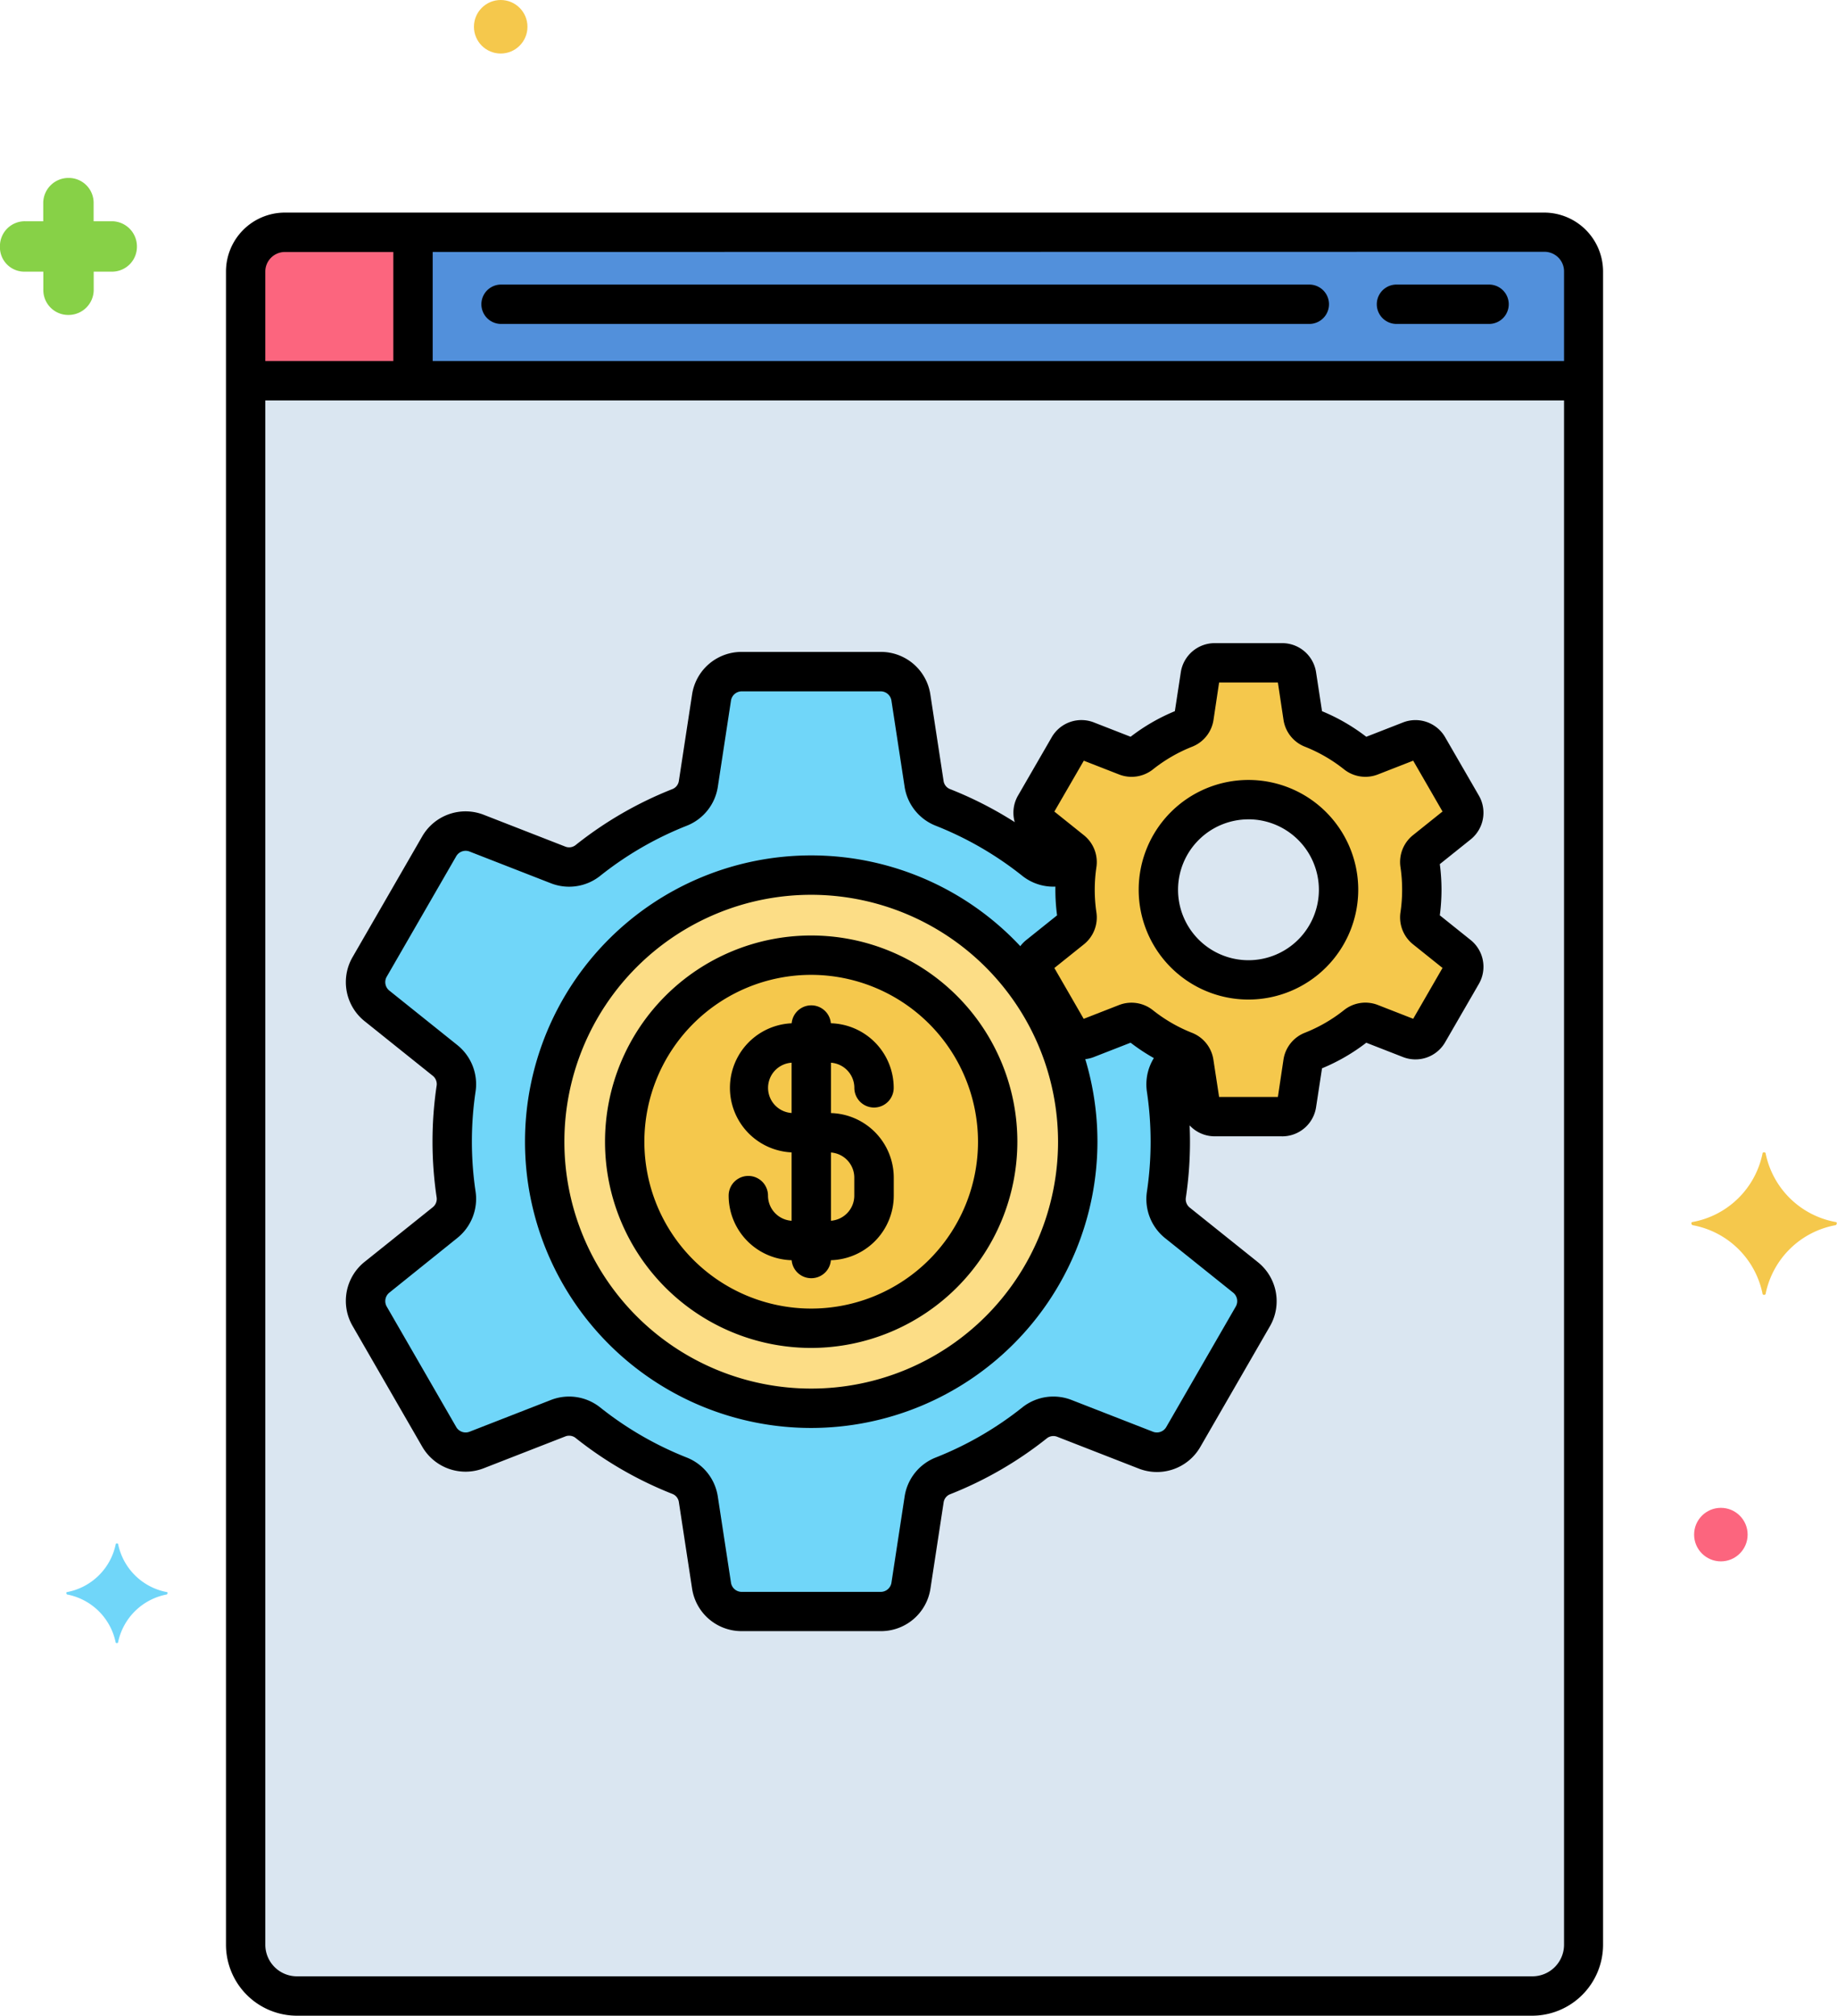 <svg xmlns="http://www.w3.org/2000/svg" width="65.632" height="72.001" viewBox="0 0 65.632 72.001"><g transform="translate(-11.808)"><g transform="translate(11.808 0)"><g transform="translate(8.777 8.297)"><path d="M90.82,90.669V30.9a1.405,1.405,0,0,0-1.4-1.4h-45a1.405,1.405,0,0,0-1.4,1.4V90.669A1.832,1.832,0,0,0,44.847,92.5H88.988A1.831,1.831,0,0,0,90.82,90.669Z" transform="translate(-43.015 -29.5)" fill="#dae6f1"/></g><g transform="translate(13.063 24.002)"><path d="M89.682,106.961l-2.426-1.943a1.082,1.082,0,0,1-.4-1,12.836,12.836,0,0,0,0-3.79,1.082,1.082,0,0,1,.4-1l.36-.289a.5.5,0,0,0-.086-.048,6.184,6.184,0,0,1-1.59-.919.521.521,0,0,0-.514-.074l-1.4.546a.528.528,0,0,1-.649-.228l-1.2-2.076a.528.528,0,0,1,.127-.676l1.172-.939a.523.523,0,0,0,.192-.484,6.19,6.19,0,0,1,0-1.831.513.513,0,0,0,0-.139l-.449.175a1.078,1.078,0,0,1-1.063-.152,12.808,12.808,0,0,0-3.292-1.9,1.077,1.077,0,0,1-.662-.844l-.47-3.072a1.093,1.093,0,0,0-1.081-.928H71.692a1.093,1.093,0,0,0-1.081.928l-.47,3.072a1.077,1.077,0,0,1-.662.844,12.809,12.809,0,0,0-3.292,1.9,1.078,1.078,0,0,1-1.063.152l-2.9-1.131a1.093,1.093,0,0,0-1.344.472l-2.481,4.3a1.093,1.093,0,0,0,.264,1.4l2.426,1.943a1.082,1.082,0,0,1,.4,1,12.836,12.836,0,0,0,0,3.79,1.082,1.082,0,0,1-.4,1l-2.426,1.943a1.093,1.093,0,0,0-.264,1.4l2.481,4.3a1.093,1.093,0,0,0,1.344.472l2.9-1.131a1.078,1.078,0,0,1,1.063.152,12.809,12.809,0,0,0,3.292,1.9,1.077,1.077,0,0,1,.662.844l.47,3.072a1.093,1.093,0,0,0,1.081.928h4.962a1.093,1.093,0,0,0,1.081-.928l.47-3.072a1.077,1.077,0,0,1,.662-.844,12.809,12.809,0,0,0,3.292-1.9A1.078,1.078,0,0,1,83.221,112l2.9,1.131a1.094,1.094,0,0,0,1.344-.472l2.481-4.3a1.092,1.092,0,0,0-.263-1.4Z" transform="translate(-58.255 -85.341)" fill="#70d6f9"/></g><g transform="translate(36.915 23.676)"><path d="M158.242,94.624l-1.172-.939a.523.523,0,0,1-.192-.484,6.218,6.218,0,0,0,0-1.831.523.523,0,0,1,.192-.484l1.172-.939a.528.528,0,0,0,.127-.676l-1.2-2.076a.528.528,0,0,0-.649-.228l-1.4.546a.521.521,0,0,1-.514-.074,6.191,6.191,0,0,0-1.59-.919.52.52,0,0,1-.319-.408l-.227-1.484a.528.528,0,0,0-.522-.448h-2.4a.528.528,0,0,0-.522.448l-.227,1.484a.52.52,0,0,1-.32.408,6.179,6.179,0,0,0-1.59.919.521.521,0,0,1-.514.074l-1.4-.546a.528.528,0,0,0-.649.228l-1.2,2.076a.528.528,0,0,0,.127.676l1.172.939a.523.523,0,0,1,.192.484,6.215,6.215,0,0,0,0,1.831.523.523,0,0,1-.192.484l-1.172.939a.528.528,0,0,0-.127.676l1.2,2.076a.528.528,0,0,0,.649.228l1.4-.546a.521.521,0,0,1,.514.074,6.191,6.191,0,0,0,1.59.919.52.52,0,0,1,.319.408l.227,1.484a.528.528,0,0,0,.522.448h2.4a.528.528,0,0,0,.522-.448l.227-1.484a.52.52,0,0,1,.32-.408,6.178,6.178,0,0,0,1.59-.919.521.521,0,0,1,.514-.074l1.4.546a.528.528,0,0,0,.649-.228l1.2-2.076A.528.528,0,0,0,158.242,94.624Zm-7.492.88a3.219,3.219,0,1,1,3.219-3.219A3.222,3.222,0,0,1,150.75,95.5Z" transform="translate(-143.06 -84.18)" fill="#f5c84c"/></g><g transform="translate(19.46 31.259)"><path d="M90.519,130.188a9.522,9.522,0,1,1,9.522-9.522A9.533,9.533,0,0,1,90.519,130.188Z" transform="translate(-80.997 -111.143)" fill="#fcdd86"/></g><g transform="translate(22.319 34.119)"><circle cx="6.663" cy="6.663" r="6.663" fill="#f5c84c"/></g><g transform="translate(8.777 8.297)"><path d="M90.82,34.8V30.9a1.405,1.405,0,0,0-1.4-1.4h-45a1.405,1.405,0,0,0-1.4,1.4v3.9h47.8Z" transform="translate(-43.015 -29.5)" fill="#5290db"/></g><g transform="translate(8.777 8.297)"><path d="M48.991,29.5H44.416a1.405,1.405,0,0,0-1.4,1.4v3.9h5.976Z" transform="translate(-43.015 -29.5)" fill="#fc657e"/></g><g transform="translate(2.371 55.133)"><path d="M23.831,197.762a2.193,2.193,0,0,1-1.744-1.716c0-.028-.084-.028-.084,0a2.193,2.193,0,0,1-1.744,1.716c-.028,0-.028.056,0,.084A2.192,2.192,0,0,1,22,199.562c0,.028.084.028.084,0a2.192,2.192,0,0,1,1.744-1.716C23.859,197.818,23.859,197.762,23.831,197.762Z" transform="translate(-20.238 -196.025)" fill="#70d6f9"/></g><g transform="translate(0 6.356)"><path d="M12.709,25.947h.647v.647a.889.889,0,0,0,.9.9.9.9,0,0,0,.9-.872v-.675H15.8a.888.888,0,0,0,.9-.9.9.9,0,0,0-.872-.9h-.675V23.5a.888.888,0,0,0-.9-.9.9.9,0,0,0-.9.872v.675h-.647a.888.888,0,0,0-.9.9.871.871,0,0,0,.9.9Z" transform="translate(-11.808 -22.6)" fill="#87d147"/></g><g transform="translate(60.527 53.86)"><circle cx="0.956" cy="0.956" r="0.956" fill="#fc657e"/></g><g transform="translate(16.933 0)"><circle cx="0.956" cy="0.956" r="0.956" fill="#f5c84c"/></g><g transform="translate(60.429 41.161)"><path d="M226.705,148.839a3.121,3.121,0,0,0,2.5-2.447c0-.056.112-.056.112,0a3.121,3.121,0,0,0,2.5,2.447c.056,0,.056.084,0,.113a3.121,3.121,0,0,0-2.5,2.447c0,.056-.112.056-.112,0a3.121,3.121,0,0,0-2.5-2.447C226.649,148.923,226.649,148.839,226.705,148.839Z" transform="translate(-226.663 -146.35)" fill="#f5c84c"/></g><g transform="translate(49.188 10.165)"><path d="M190.707,37.548H187.4a.7.7,0,0,1,0-1.406h3.308a.7.7,0,0,1,0,1.406Z" transform="translate(-186.695 -36.142)"/></g><g transform="translate(17.199 10.165)"><path d="M102.539,37.548H73.662a.7.7,0,0,1,0-1.406h28.877a.7.7,0,1,1,0,1.406Z" transform="translate(-72.959 -36.142)"/></g><g transform="translate(8.308 12.897)"><path d="M89.343,47.26H42.049a.7.7,0,1,1,0-1.406H89.343a.7.7,0,1,1,0,1.406Z" transform="translate(-41.346 -45.854)"/></g><g transform="translate(14.05 7.859)"><path d="M62.467,34.158a.7.7,0,0,1-.7-.7V28.644a.7.7,0,0,1,1.406,0v4.811A.7.7,0,0,1,62.467,34.158Z" transform="translate(-61.764 -27.941)"/></g><g transform="translate(8.074 7.594)"><path d="M87.191,91.407H43.049a2.538,2.538,0,0,1-2.535-2.535V29.1a2.107,2.107,0,0,1,2.1-2.1h45a2.107,2.107,0,0,1,2.1,2.1V88.872a2.537,2.537,0,0,1-2.534,2.535Zm-44.572-63a.7.7,0,0,0-.7.7V88.872A1.13,1.13,0,0,0,43.049,90H87.191a1.13,1.13,0,0,0,1.129-1.128V29.1a.7.7,0,0,0-.7-.7Z" transform="translate(-40.514 -27)"/></g><g transform="translate(26.033 35.907)"><g transform="translate(0 0.642)"><path d="M107.959,138.415h-1.283a2.31,2.31,0,0,1-2.308-2.308.7.7,0,0,1,1.406,0,.9.9,0,0,0,.9.9h1.283a.9.9,0,0,0,.9-.9v-.642a.9.9,0,0,0-.9-.9h-1.283a2.308,2.308,0,0,1,0-4.615h1.283a2.31,2.31,0,0,1,2.308,2.308.7.7,0,0,1-1.406,0,.9.9,0,0,0-.9-.9h-1.283a.9.9,0,1,0,0,1.8h1.283a2.31,2.31,0,0,1,2.308,2.308v.642A2.31,2.31,0,0,1,107.959,138.415Z" transform="translate(-104.368 -129.949)"/></g><g transform="translate(2.246)"><path d="M113.057,137.418a.7.7,0,0,1-.7-.7v-8.343a.7.7,0,1,1,1.406,0v8.343A.7.7,0,0,1,113.057,137.418Z" transform="translate(-112.354 -127.668)"/></g></g><g transform="translate(12.358 23.3)"><path d="M74.851,117.808H69.89a1.787,1.787,0,0,1-1.776-1.525l-.47-3.073a.372.372,0,0,0-.224-.3,13.489,13.489,0,0,1-3.473-2.007.374.374,0,0,0-.369-.047l-2.9,1.131a1.787,1.787,0,0,1-2.209-.775l-2.481-4.3a1.786,1.786,0,0,1,.433-2.3l2.426-1.943a.381.381,0,0,0,.142-.35,13.549,13.549,0,0,1,0-4,.38.38,0,0,0-.142-.35l-2.426-1.943a1.786,1.786,0,0,1-.433-2.3l2.481-4.3a1.788,1.788,0,0,1,2.209-.775l2.9,1.131a.373.373,0,0,0,.369-.047,13.494,13.494,0,0,1,3.473-2.008.373.373,0,0,0,.224-.3l.47-3.072a1.787,1.787,0,0,1,1.776-1.525h4.962a1.786,1.786,0,0,1,1.776,1.525l.47,3.072a.372.372,0,0,0,.224.3,13.5,13.5,0,0,1,3.473,2.008.374.374,0,0,0,.369.047l.314-.122a.7.7,0,1,1,.511,1.31l-.314.122a1.785,1.785,0,0,1-1.756-.258,12.093,12.093,0,0,0-3.112-1.8,1.784,1.784,0,0,1-1.1-1.392l-.47-3.072a.388.388,0,0,0-.386-.331H69.89a.389.389,0,0,0-.386.332l-.469,3.072a1.784,1.784,0,0,1-1.1,1.392,12.09,12.09,0,0,0-3.111,1.8,1.784,1.784,0,0,1-1.757.258l-2.9-1.131a.388.388,0,0,0-.48.168l-2.481,4.3a.388.388,0,0,0,.094.5l2.426,1.943a1.791,1.791,0,0,1,.654,1.655,12.123,12.123,0,0,0,0,3.582,1.792,1.792,0,0,1-.654,1.655L57.3,105.716a.389.389,0,0,0-.094.5l2.481,4.3a.388.388,0,0,0,.48.168l2.9-1.131a1.784,1.784,0,0,1,1.756.258,12.091,12.091,0,0,0,3.111,1.8,1.784,1.784,0,0,1,1.1,1.392l.47,3.072a.388.388,0,0,0,.386.331h4.962a.388.388,0,0,0,.386-.331l.47-3.072a1.784,1.784,0,0,1,1.1-1.392,12.078,12.078,0,0,0,3.112-1.8,1.785,1.785,0,0,1,1.757-.258l2.9,1.131a.387.387,0,0,0,.48-.168l2.481-4.3a.389.389,0,0,0-.094-.5l-2.426-1.943a1.791,1.791,0,0,1-.654-1.655,12.125,12.125,0,0,0,0-3.582,1.79,1.79,0,0,1,.654-1.655l.246-.2a.7.7,0,1,1,.879,1.1l-.246.2a.381.381,0,0,0-.142.35,13.547,13.547,0,0,1,0,4,.381.381,0,0,0,.142.35l2.426,1.943a1.786,1.786,0,0,1,.433,2.3l-2.481,4.3a1.787,1.787,0,0,1-2.209.775l-2.9-1.131a.375.375,0,0,0-.369.047,13.482,13.482,0,0,1-3.473,2.007.373.373,0,0,0-.224.3l-.47,3.072A1.786,1.786,0,0,1,74.851,117.808Z" transform="translate(-55.746 -82.844)"/></g><g transform="translate(36.21 22.974)"><path d="M150.148,99.3h-2.4a1.225,1.225,0,0,1-1.217-1.045l-.212-1.385a6.891,6.891,0,0,1-1.581-.914l-1.307.51a1.225,1.225,0,0,1-1.514-.531l-1.2-2.076a1.224,1.224,0,0,1,.3-1.576l1.094-.876a6.905,6.905,0,0,1,0-1.828l-1.094-.876a1.225,1.225,0,0,1-.3-1.577l1.2-2.076a1.224,1.224,0,0,1,1.514-.532l1.307.51a6.885,6.885,0,0,1,1.581-.914l.212-1.385a1.225,1.225,0,0,1,1.217-1.045h2.4a1.224,1.224,0,0,1,1.217,1.046l.212,1.385a6.881,6.881,0,0,1,1.581.914l1.307-.51a1.225,1.225,0,0,1,1.514.531l1.2,2.076a1.224,1.224,0,0,1-.3,1.576l-1.094.876a6.905,6.905,0,0,1,0,1.828l1.094.876a1.225,1.225,0,0,1,.3,1.577l-1.2,2.076a1.224,1.224,0,0,1-1.514.532l-1.307-.51a6.877,6.877,0,0,1-1.581.914l-.212,1.385a1.224,1.224,0,0,1-1.217,1.045ZM147.9,97.895H150l.2-1.336a1.227,1.227,0,0,1,.757-.955,5.482,5.482,0,0,0,1.41-.815,1.226,1.226,0,0,1,1.207-.179l1.26.492,1.048-1.816-1.055-.845a1.23,1.23,0,0,1-.448-1.137,5.506,5.506,0,0,0,0-1.624,1.229,1.229,0,0,1,.448-1.137l1.055-.845-1.048-1.816-1.26.492a1.226,1.226,0,0,1-1.207-.179,5.482,5.482,0,0,0-1.409-.815,1.226,1.226,0,0,1-.757-.955L150,83.09h-2.1l-.2,1.336a1.225,1.225,0,0,1-.757.955,5.482,5.482,0,0,0-1.41.815,1.229,1.229,0,0,1-1.207.179l-1.26-.492L142.014,87.7l1.055.845a1.23,1.23,0,0,1,.448,1.137,5.506,5.506,0,0,0,0,1.624,1.229,1.229,0,0,1-.448,1.137l-1.055.845,1.048,1.816,1.26-.492a1.227,1.227,0,0,1,1.207.179,5.478,5.478,0,0,0,1.41.815,1.225,1.225,0,0,1,.757.956ZM156,93.38h0Z" transform="translate(-140.554 -81.685)"/></g><g transform="translate(40.683 27.86)"><path d="M160.38,106.9a3.922,3.922,0,1,1,3.922-3.922A3.926,3.926,0,0,1,160.38,106.9Zm0-6.437a2.516,2.516,0,1,0,2.516,2.516A2.518,2.518,0,0,0,160.38,100.462Z" transform="translate(-156.458 -99.056)"/></g><g transform="translate(18.757 30.556)"><path d="M88.723,129.094a10.226,10.226,0,1,1,10.226-10.226A10.237,10.237,0,0,1,88.723,129.094Zm0-19.045a8.819,8.819,0,1,0,8.819,8.819A8.829,8.829,0,0,0,88.723,110.049Z" transform="translate(-78.497 -108.643)"/></g><g transform="translate(21.616 33.416)"><path d="M96.031,133.542a7.366,7.366,0,1,1,7.366-7.366A7.374,7.374,0,0,1,96.031,133.542Zm0-13.326a5.96,5.96,0,1,0,5.96,5.96A5.966,5.966,0,0,0,96.031,120.216Z" transform="translate(-88.665 -118.81)"/></g></g></g></svg>